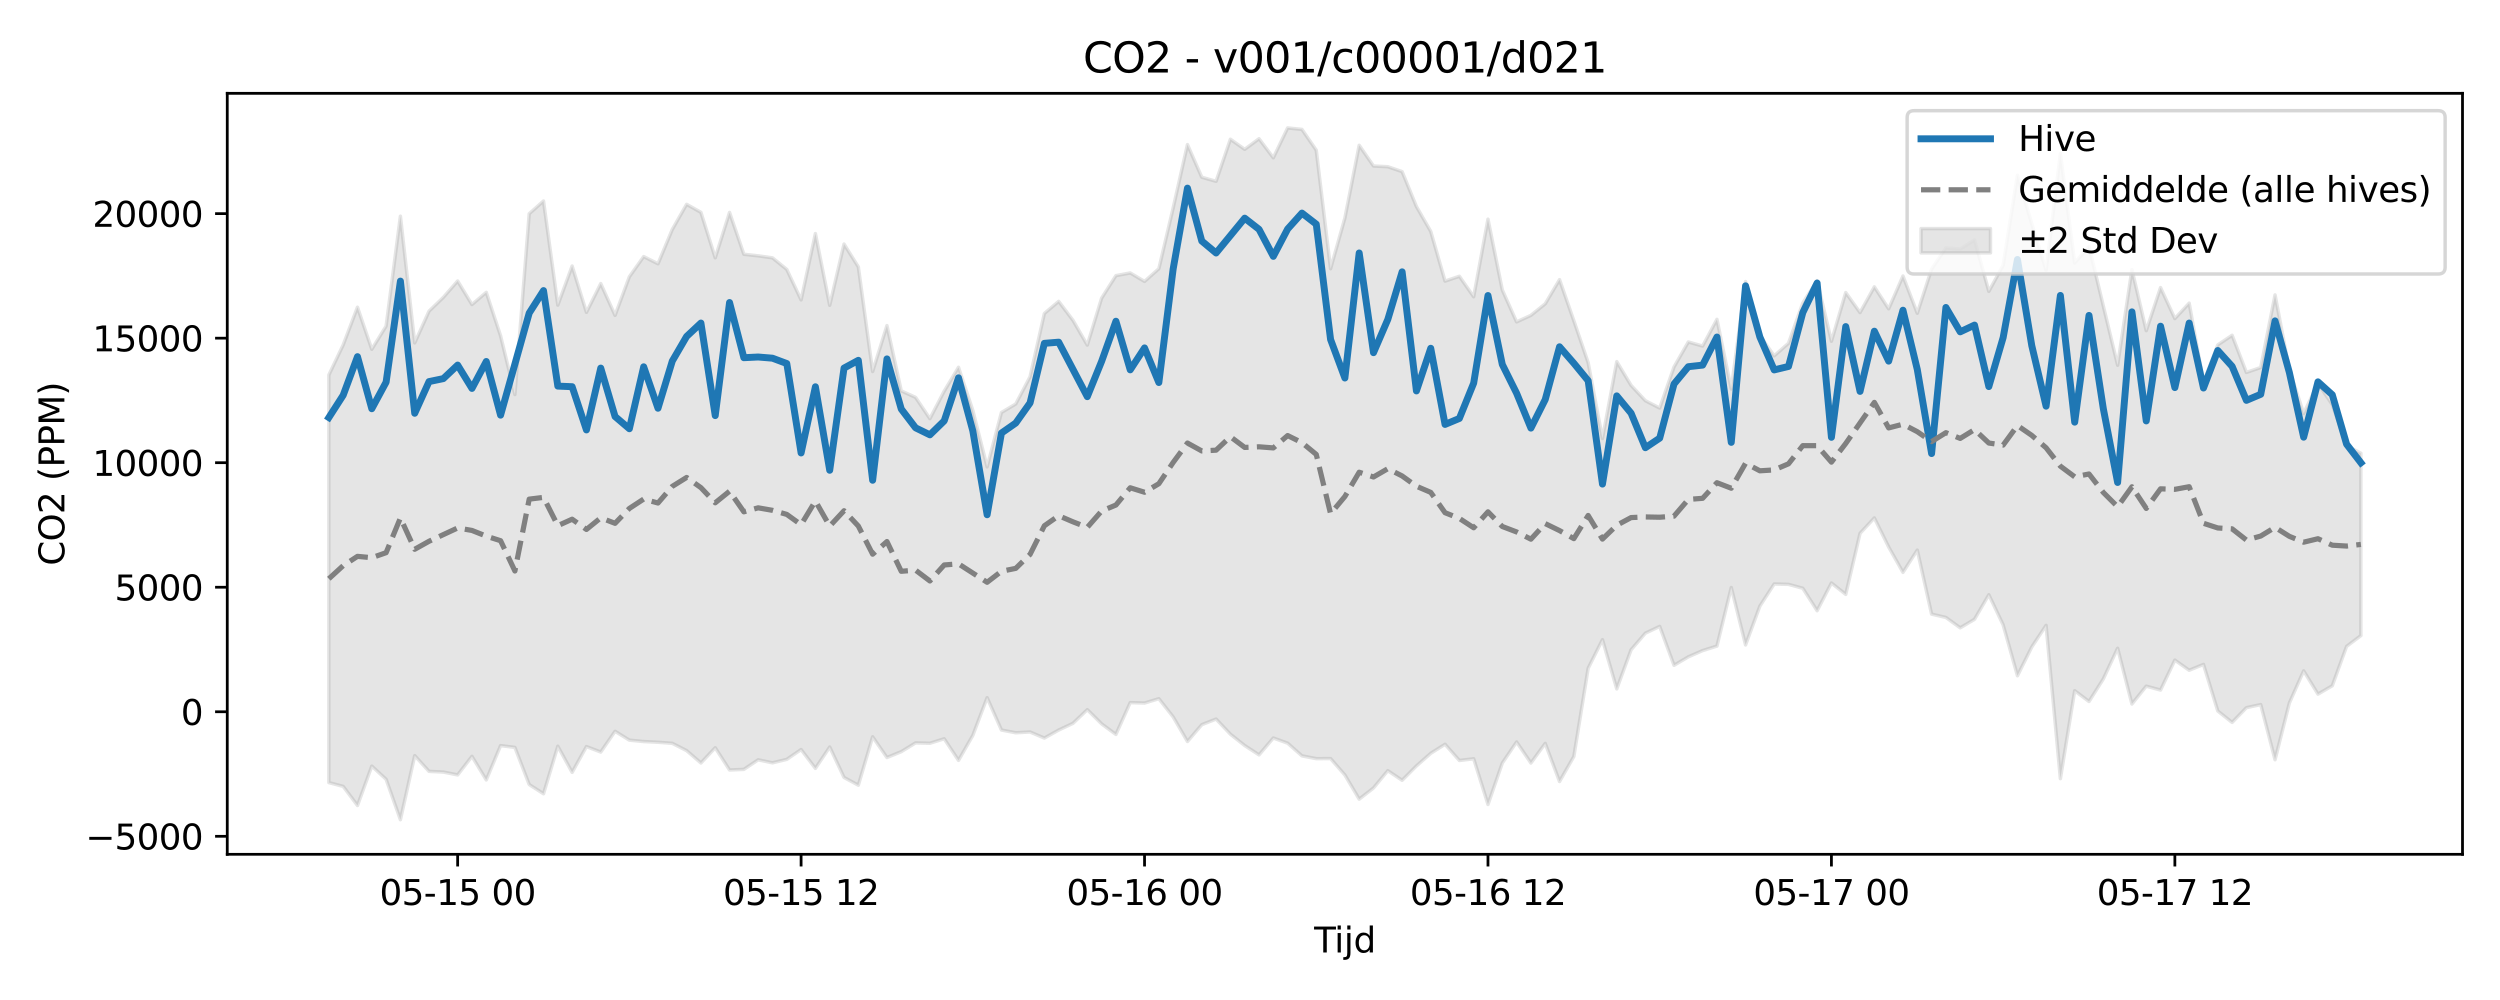 <?xml version="1.0" encoding="utf-8" standalone="no"?>
<!DOCTYPE svg PUBLIC "-//W3C//DTD SVG 1.1//EN"
  "http://www.w3.org/Graphics/SVG/1.1/DTD/svg11.dtd">
<svg xmlns:xlink="http://www.w3.org/1999/xlink" width="720pt" height="288pt" viewBox="0 0 720 288" xmlns="http://www.w3.org/2000/svg" version="1.1">
 <defs>
  <style type="text/css">*{stroke-linejoin: round; stroke-linecap: butt}</style>
 </defs>
 <g id="figure_1">
  <g id="patch_1">
   <path d="M 0 288 
L 720 288 
L 720 0 
L 0 0 
z
" style="fill: #ffffff"/>
  </g>
  <g id="axes_1">
   <g id="patch_2">
    <path d="M 65.45 246.04 
L 709.2 246.04 
L 709.2 26.88 
L 65.45 26.88 
z
" style="fill: #ffffff"/>
   </g>
   <g id="FillBetweenPolyCollection_1">
    <defs>
     <path id="md4a6c371da" d="M 94.711 -180.021 
L 94.711 -62.609 
L 98.833 -61.518 
L 102.954 -56.016 
L 107.075 -67.358 
L 111.197 -63.566 
L 115.318 -51.922 
L 119.439 -70.375 
L 123.561 -65.839 
L 127.682 -65.643 
L 131.803 -64.826 
L 135.925 -70.174 
L 140.046 -63.376 
L 144.167 -73.263 
L 148.289 -72.746 
L 152.41 -62.05 
L 156.531 -59.396 
L 160.652 -73.09 
L 164.774 -65.553 
L 168.895 -72.99 
L 173.016 -71.408 
L 177.138 -77.386 
L 181.259 -74.839 
L 185.38 -74.431 
L 189.502 -74.228 
L 193.623 -73.925 
L 197.744 -71.822 
L 201.866 -68.265 
L 205.987 -72.653 
L 210.108 -66.238 
L 214.23 -66.418 
L 218.351 -69.169 
L 222.472 -68.306 
L 226.594 -69.302 
L 230.715 -72.132 
L 234.836 -66.703 
L 238.958 -72.861 
L 243.079 -64.097 
L 247.2 -61.862 
L 251.321 -75.792 
L 255.443 -69.828 
L 259.564 -71.517 
L 263.685 -74.045 
L 267.807 -73.94 
L 271.928 -75.235 
L 276.049 -69.012 
L 280.171 -76.202 
L 284.292 -87.072 
L 288.413 -77.752 
L 292.535 -76.963 
L 296.656 -77.187 
L 300.777 -75.434 
L 304.899 -77.743 
L 309.02 -79.683 
L 313.141 -83.624 
L 317.263 -79.524 
L 321.384 -76.484 
L 325.505 -85.646 
L 329.627 -85.521 
L 333.748 -86.777 
L 337.869 -81.529 
L 341.99 -74.449 
L 346.112 -79.289 
L 350.233 -80.915 
L 354.354 -76.555 
L 358.476 -73.286 
L 362.597 -70.595 
L 366.718 -75.454 
L 370.84 -73.965 
L 374.961 -70.311 
L 379.082 -69.505 
L 383.204 -69.524 
L 387.325 -64.808 
L 391.446 -57.842 
L 395.568 -61.063 
L 399.689 -66.044 
L 403.81 -63.276 
L 407.932 -67.404 
L 412.053 -71.04 
L 416.174 -73.646 
L 420.296 -68.979 
L 424.417 -69.474 
L 428.538 -56.308 
L 432.66 -68.233 
L 436.781 -74.312 
L 440.902 -68.246 
L 445.023 -73.902 
L 449.145 -62.924 
L 453.266 -70.121 
L 457.387 -95.517 
L 461.509 -103.771 
L 465.63 -89.599 
L 469.751 -100.86 
L 473.873 -105.647 
L 477.994 -107.594 
L 482.115 -96.389 
L 486.237 -98.827 
L 490.358 -100.634 
L 494.479 -101.928 
L 498.601 -118.801 
L 502.722 -102.253 
L 506.843 -113.442 
L 510.965 -119.812 
L 515.086 -119.701 
L 519.207 -118.579 
L 523.329 -112.114 
L 527.45 -120.1 
L 531.571 -116.815 
L 535.692 -134.402 
L 539.814 -138.836 
L 543.935 -130.461 
L 548.056 -123.151 
L 552.178 -129.571 
L 556.299 -111.133 
L 560.42 -110.174 
L 564.542 -107.184 
L 568.663 -109.648 
L 572.784 -116.718 
L 576.906 -108.03 
L 581.027 -93.376 
L 585.148 -101.662 
L 589.27 -107.893 
L 593.391 -63.744 
L 597.512 -89.079 
L 601.634 -85.968 
L 605.755 -92.462 
L 609.876 -101.301 
L 613.998 -85.248 
L 618.119 -90.386 
L 622.24 -89.261 
L 626.361 -97.89 
L 630.483 -94.963 
L 634.604 -96.643 
L 638.725 -83.223 
L 642.847 -79.945 
L 646.968 -84.187 
L 651.089 -85.082 
L 655.211 -69.194 
L 659.332 -85.524 
L 663.453 -94.799 
L 667.575 -88.091 
L 671.696 -90.502 
L 675.817 -101.839 
L 679.939 -104.95 
L 679.939 -157.459 
L 679.939 -157.459 
L 675.817 -159.63 
L 671.696 -171.465 
L 667.575 -177.601 
L 663.453 -168.903 
L 659.332 -181.552 
L 655.211 -203.066 
L 651.089 -182.153 
L 646.968 -180.744 
L 642.847 -191.442 
L 638.725 -188.669 
L 634.604 -177.937 
L 630.483 -200.693 
L 626.361 -196.249 
L 622.24 -205.172 
L 618.119 -192.765 
L 613.998 -210.365 
L 609.876 -182.804 
L 605.755 -199.883 
L 601.634 -217.02 
L 597.512 -212.27 
L 593.391 -243.749 
L 589.27 -210.196 
L 585.148 -223.555 
L 581.027 -237.526 
L 576.906 -211.611 
L 572.784 -204.088 
L 568.663 -218.904 
L 564.542 -216.289 
L 560.42 -216.607 
L 556.299 -210.497 
L 552.178 -197.783 
L 548.056 -208.51 
L 543.935 -199.062 
L 539.814 -205.387 
L 535.692 -197.98 
L 531.571 -203.743 
L 527.45 -189.713 
L 523.329 -207.173 
L 519.207 -200.736 
L 515.086 -189.141 
L 510.965 -185.522 
L 506.843 -191.37 
L 502.722 -206.918 
L 498.601 -175.982 
L 494.479 -196.033 
L 490.358 -188.337 
L 486.237 -189.512 
L 482.115 -182.314 
L 477.994 -170.478 
L 473.873 -172.599 
L 469.751 -177.018 
L 465.63 -183.851 
L 461.509 -161.713 
L 457.387 -183.57 
L 453.266 -195.626 
L 449.145 -207.461 
L 445.023 -200.502 
L 440.902 -197.186 
L 436.781 -195.291 
L 432.66 -204.503 
L 428.538 -224.881 
L 424.417 -202.535 
L 420.296 -208.434 
L 416.174 -207.035 
L 412.053 -221.353 
L 407.932 -228.522 
L 403.81 -238.578 
L 399.689 -239.986 
L 395.568 -240.192 
L 391.446 -246.159 
L 387.325 -225.201 
L 383.204 -210.596 
L 379.082 -244.747 
L 374.961 -250.734 
L 370.84 -251.158 
L 366.718 -242.551 
L 362.597 -248.047 
L 358.476 -244.994 
L 354.354 -247.901 
L 350.233 -235.784 
L 346.112 -236.961 
L 341.99 -246.359 
L 337.869 -228.104 
L 333.748 -210.613 
L 329.627 -206.952 
L 325.505 -209.394 
L 321.384 -208.617 
L 317.263 -202.129 
L 313.141 -188.618 
L 309.02 -195.745 
L 304.899 -201.209 
L 300.777 -197.718 
L 296.656 -179.487 
L 292.535 -171.655 
L 288.413 -169.2 
L 284.292 -153.536 
L 280.171 -169.801 
L 276.049 -182.22 
L 271.928 -175.342 
L 267.807 -167.423 
L 263.685 -173.556 
L 259.564 -175.422 
L 255.443 -194.235 
L 251.321 -181.004 
L 247.2 -211.136 
L 243.079 -217.717 
L 238.958 -200.076 
L 234.836 -220.736 
L 230.715 -201.631 
L 226.594 -210.402 
L 222.472 -213.745 
L 218.351 -214.321 
L 214.23 -214.778 
L 210.108 -226.817 
L 205.987 -213.743 
L 201.866 -226.844 
L 197.744 -229.158 
L 193.623 -221.926 
L 189.502 -212.033 
L 185.38 -214.105 
L 181.259 -208.302 
L 177.138 -197.178 
L 173.016 -206.328 
L 168.895 -198.048 
L 164.774 -211.383 
L 160.652 -200.125 
L 156.531 -230.116 
L 152.41 -226.444 
L 148.289 -174.367 
L 144.167 -191.289 
L 140.046 -203.805 
L 135.925 -200.29 
L 131.803 -207.072 
L 127.682 -202.358 
L 123.561 -198.39 
L 119.439 -189.245 
L 115.318 -225.744 
L 111.197 -194.085 
L 107.075 -187.406 
L 102.954 -199.525 
L 98.833 -188.665 
L 94.711 -180.021 
z
" style="stroke: #808080; stroke-opacity: 0.2"/>
    </defs>
    <g clip-path="url(#p4cabd62a34)">
     <use xlink:href="#md4a6c371da" x="0" y="288" style="fill: #808080; fill-opacity: 0.2; stroke: #808080; stroke-opacity: 0.2"/>
    </g>
   </g>
   <g id="matplotlib.axis_1">
    <g id="xtick_1">
     <g id="line2d_1">
      <defs>
       <path id="mb83412663a" d="M 0 0 
L 0 3.5 
" style="stroke: #000000; stroke-width: 0.8"/>
      </defs>
      <g>
       <use xlink:href="#mb83412663a" x="131.803" y="246.04" style="stroke: #000000; stroke-width: 0.8"/>
      </g>
     </g>
     <g id="text_1">
      <!-- 05-15 00 -->
      <g transform="translate(109.323 260.638) scale(0.1 -0.1)">
       <defs>
        <path id="DejaVuSans-30" d="M 2034 4250 
Q 1547 4250 1301 3770 
Q 1056 3291 1056 2328 
Q 1056 1369 1301 889 
Q 1547 409 2034 409 
Q 2525 409 2770 889 
Q 3016 1369 3016 2328 
Q 3016 3291 2770 3770 
Q 2525 4250 2034 4250 
z
M 2034 4750 
Q 2819 4750 3233 4129 
Q 3647 3509 3647 2328 
Q 3647 1150 3233 529 
Q 2819 -91 2034 -91 
Q 1250 -91 836 529 
Q 422 1150 422 2328 
Q 422 3509 836 4129 
Q 1250 4750 2034 4750 
z
" transform="scale(0.016)"/>
        <path id="DejaVuSans-35" d="M 691 4666 
L 3169 4666 
L 3169 4134 
L 1269 4134 
L 1269 2991 
Q 1406 3038 1543 3061 
Q 1681 3084 1819 3084 
Q 2600 3084 3056 2656 
Q 3513 2228 3513 1497 
Q 3513 744 3044 326 
Q 2575 -91 1722 -91 
Q 1428 -91 1123 -41 
Q 819 9 494 109 
L 494 744 
Q 775 591 1075 516 
Q 1375 441 1709 441 
Q 2250 441 2565 725 
Q 2881 1009 2881 1497 
Q 2881 1984 2565 2268 
Q 2250 2553 1709 2553 
Q 1456 2553 1204 2497 
Q 953 2441 691 2322 
L 691 4666 
z
" transform="scale(0.016)"/>
        <path id="DejaVuSans-2d" d="M 313 2009 
L 1997 2009 
L 1997 1497 
L 313 1497 
L 313 2009 
z
" transform="scale(0.016)"/>
        <path id="DejaVuSans-31" d="M 794 531 
L 1825 531 
L 1825 4091 
L 703 3866 
L 703 4441 
L 1819 4666 
L 2450 4666 
L 2450 531 
L 3481 531 
L 3481 0 
L 794 0 
L 794 531 
z
" transform="scale(0.016)"/>
        <path id="DejaVuSans-20" transform="scale(0.016)"/>
       </defs>
       <use xlink:href="#DejaVuSans-30"/>
       <use xlink:href="#DejaVuSans-35" transform="translate(63.623 0)"/>
       <use xlink:href="#DejaVuSans-2d" transform="translate(127.246 0)"/>
       <use xlink:href="#DejaVuSans-31" transform="translate(163.33 0)"/>
       <use xlink:href="#DejaVuSans-35" transform="translate(226.953 0)"/>
       <use xlink:href="#DejaVuSans-20" transform="translate(290.576 0)"/>
       <use xlink:href="#DejaVuSans-30" transform="translate(322.363 0)"/>
       <use xlink:href="#DejaVuSans-30" transform="translate(385.986 0)"/>
      </g>
     </g>
    </g>
    <g id="xtick_2">
     <g id="line2d_2">
      <g>
       <use xlink:href="#mb83412663a" x="230.715" y="246.04" style="stroke: #000000; stroke-width: 0.8"/>
      </g>
     </g>
     <g id="text_2">
      <!-- 05-15 12 -->
      <g transform="translate(208.234 260.638) scale(0.1 -0.1)">
       <defs>
        <path id="DejaVuSans-32" d="M 1228 531 
L 3431 531 
L 3431 0 
L 469 0 
L 469 531 
Q 828 903 1448 1529 
Q 2069 2156 2228 2338 
Q 2531 2678 2651 2914 
Q 2772 3150 2772 3378 
Q 2772 3750 2511 3984 
Q 2250 4219 1831 4219 
Q 1534 4219 1204 4116 
Q 875 4013 500 3803 
L 500 4441 
Q 881 4594 1212 4672 
Q 1544 4750 1819 4750 
Q 2544 4750 2975 4387 
Q 3406 4025 3406 3419 
Q 3406 3131 3298 2873 
Q 3191 2616 2906 2266 
Q 2828 2175 2409 1742 
Q 1991 1309 1228 531 
z
" transform="scale(0.016)"/>
       </defs>
       <use xlink:href="#DejaVuSans-30"/>
       <use xlink:href="#DejaVuSans-35" transform="translate(63.623 0)"/>
       <use xlink:href="#DejaVuSans-2d" transform="translate(127.246 0)"/>
       <use xlink:href="#DejaVuSans-31" transform="translate(163.33 0)"/>
       <use xlink:href="#DejaVuSans-35" transform="translate(226.953 0)"/>
       <use xlink:href="#DejaVuSans-20" transform="translate(290.576 0)"/>
       <use xlink:href="#DejaVuSans-31" transform="translate(322.363 0)"/>
       <use xlink:href="#DejaVuSans-32" transform="translate(385.986 0)"/>
      </g>
     </g>
    </g>
    <g id="xtick_3">
     <g id="line2d_3">
      <g>
       <use xlink:href="#mb83412663a" x="329.627" y="246.04" style="stroke: #000000; stroke-width: 0.8"/>
      </g>
     </g>
     <g id="text_3">
      <!-- 05-16 00 -->
      <g transform="translate(307.146 260.638) scale(0.1 -0.1)">
       <defs>
        <path id="DejaVuSans-36" d="M 2113 2584 
Q 1688 2584 1439 2293 
Q 1191 2003 1191 1497 
Q 1191 994 1439 701 
Q 1688 409 2113 409 
Q 2538 409 2786 701 
Q 3034 994 3034 1497 
Q 3034 2003 2786 2293 
Q 2538 2584 2113 2584 
z
M 3366 4563 
L 3366 3988 
Q 3128 4100 2886 4159 
Q 2644 4219 2406 4219 
Q 1781 4219 1451 3797 
Q 1122 3375 1075 2522 
Q 1259 2794 1537 2939 
Q 1816 3084 2150 3084 
Q 2853 3084 3261 2657 
Q 3669 2231 3669 1497 
Q 3669 778 3244 343 
Q 2819 -91 2113 -91 
Q 1303 -91 875 529 
Q 447 1150 447 2328 
Q 447 3434 972 4092 
Q 1497 4750 2381 4750 
Q 2619 4750 2861 4703 
Q 3103 4656 3366 4563 
z
" transform="scale(0.016)"/>
       </defs>
       <use xlink:href="#DejaVuSans-30"/>
       <use xlink:href="#DejaVuSans-35" transform="translate(63.623 0)"/>
       <use xlink:href="#DejaVuSans-2d" transform="translate(127.246 0)"/>
       <use xlink:href="#DejaVuSans-31" transform="translate(163.33 0)"/>
       <use xlink:href="#DejaVuSans-36" transform="translate(226.953 0)"/>
       <use xlink:href="#DejaVuSans-20" transform="translate(290.576 0)"/>
       <use xlink:href="#DejaVuSans-30" transform="translate(322.363 0)"/>
       <use xlink:href="#DejaVuSans-30" transform="translate(385.986 0)"/>
      </g>
     </g>
    </g>
    <g id="xtick_4">
     <g id="line2d_4">
      <g>
       <use xlink:href="#mb83412663a" x="428.538" y="246.04" style="stroke: #000000; stroke-width: 0.8"/>
      </g>
     </g>
     <g id="text_4">
      <!-- 05-16 12 -->
      <g transform="translate(406.058 260.638) scale(0.1 -0.1)">
       <use xlink:href="#DejaVuSans-30"/>
       <use xlink:href="#DejaVuSans-35" transform="translate(63.623 0)"/>
       <use xlink:href="#DejaVuSans-2d" transform="translate(127.246 0)"/>
       <use xlink:href="#DejaVuSans-31" transform="translate(163.33 0)"/>
       <use xlink:href="#DejaVuSans-36" transform="translate(226.953 0)"/>
       <use xlink:href="#DejaVuSans-20" transform="translate(290.576 0)"/>
       <use xlink:href="#DejaVuSans-31" transform="translate(322.363 0)"/>
       <use xlink:href="#DejaVuSans-32" transform="translate(385.986 0)"/>
      </g>
     </g>
    </g>
    <g id="xtick_5">
     <g id="line2d_5">
      <g>
       <use xlink:href="#mb83412663a" x="527.45" y="246.04" style="stroke: #000000; stroke-width: 0.8"/>
      </g>
     </g>
     <g id="text_5">
      <!-- 05-17 00 -->
      <g transform="translate(504.969 260.638) scale(0.1 -0.1)">
       <defs>
        <path id="DejaVuSans-37" d="M 525 4666 
L 3525 4666 
L 3525 4397 
L 1831 0 
L 1172 0 
L 2766 4134 
L 525 4134 
L 525 4666 
z
" transform="scale(0.016)"/>
       </defs>
       <use xlink:href="#DejaVuSans-30"/>
       <use xlink:href="#DejaVuSans-35" transform="translate(63.623 0)"/>
       <use xlink:href="#DejaVuSans-2d" transform="translate(127.246 0)"/>
       <use xlink:href="#DejaVuSans-31" transform="translate(163.33 0)"/>
       <use xlink:href="#DejaVuSans-37" transform="translate(226.953 0)"/>
       <use xlink:href="#DejaVuSans-20" transform="translate(290.576 0)"/>
       <use xlink:href="#DejaVuSans-30" transform="translate(322.363 0)"/>
       <use xlink:href="#DejaVuSans-30" transform="translate(385.986 0)"/>
      </g>
     </g>
    </g>
    <g id="xtick_6">
     <g id="line2d_6">
      <g>
       <use xlink:href="#mb83412663a" x="626.361" y="246.04" style="stroke: #000000; stroke-width: 0.8"/>
      </g>
     </g>
     <g id="text_6">
      <!-- 05-17 12 -->
      <g transform="translate(603.881 260.638) scale(0.1 -0.1)">
       <use xlink:href="#DejaVuSans-30"/>
       <use xlink:href="#DejaVuSans-35" transform="translate(63.623 0)"/>
       <use xlink:href="#DejaVuSans-2d" transform="translate(127.246 0)"/>
       <use xlink:href="#DejaVuSans-31" transform="translate(163.33 0)"/>
       <use xlink:href="#DejaVuSans-37" transform="translate(226.953 0)"/>
       <use xlink:href="#DejaVuSans-20" transform="translate(290.576 0)"/>
       <use xlink:href="#DejaVuSans-31" transform="translate(322.363 0)"/>
       <use xlink:href="#DejaVuSans-32" transform="translate(385.986 0)"/>
      </g>
     </g>
    </g>
    <g id="text_7">
     <!-- Tijd -->
     <g transform="translate(378.475 274.317) scale(0.1 -0.1)">
      <defs>
       <path id="DejaVuSans-54" d="M -19 4666 
L 3928 4666 
L 3928 4134 
L 2272 4134 
L 2272 0 
L 1638 0 
L 1638 4134 
L -19 4134 
L -19 4666 
z
" transform="scale(0.016)"/>
       <path id="DejaVuSans-69" d="M 603 3500 
L 1178 3500 
L 1178 0 
L 603 0 
L 603 3500 
z
M 603 4863 
L 1178 4863 
L 1178 4134 
L 603 4134 
L 603 4863 
z
" transform="scale(0.016)"/>
       <path id="DejaVuSans-6a" d="M 603 3500 
L 1178 3500 
L 1178 -63 
Q 1178 -731 923 -1031 
Q 669 -1331 103 -1331 
L -116 -1331 
L -116 -844 
L 38 -844 
Q 366 -844 484 -692 
Q 603 -541 603 -63 
L 603 3500 
z
M 603 4863 
L 1178 4863 
L 1178 4134 
L 603 4134 
L 603 4863 
z
" transform="scale(0.016)"/>
       <path id="DejaVuSans-64" d="M 2906 2969 
L 2906 4863 
L 3481 4863 
L 3481 0 
L 2906 0 
L 2906 525 
Q 2725 213 2448 61 
Q 2172 -91 1784 -91 
Q 1150 -91 751 415 
Q 353 922 353 1747 
Q 353 2572 751 3078 
Q 1150 3584 1784 3584 
Q 2172 3584 2448 3432 
Q 2725 3281 2906 2969 
z
M 947 1747 
Q 947 1113 1208 752 
Q 1469 391 1925 391 
Q 2381 391 2643 752 
Q 2906 1113 2906 1747 
Q 2906 2381 2643 2742 
Q 2381 3103 1925 3103 
Q 1469 3103 1208 2742 
Q 947 2381 947 1747 
z
" transform="scale(0.016)"/>
      </defs>
      <use xlink:href="#DejaVuSans-54"/>
      <use xlink:href="#DejaVuSans-69" transform="translate(57.959 0)"/>
      <use xlink:href="#DejaVuSans-6a" transform="translate(85.742 0)"/>
      <use xlink:href="#DejaVuSans-64" transform="translate(113.525 0)"/>
     </g>
    </g>
   </g>
   <g id="matplotlib.axis_2">
    <g id="ytick_1">
     <g id="line2d_7">
      <defs>
       <path id="m25c5dfb62f" d="M 0 0 
L -3.5 0 
" style="stroke: #000000; stroke-width: 0.8"/>
      </defs>
      <g>
       <use xlink:href="#m25c5dfb62f" x="65.45" y="240.855" style="stroke: #000000; stroke-width: 0.8"/>
      </g>
     </g>
     <g id="text_8">
      <!-- −5000 -->
      <g transform="translate(24.62 244.654) scale(0.1 -0.1)">
       <defs>
        <path id="DejaVuSans-2212" d="M 678 2272 
L 4684 2272 
L 4684 1741 
L 678 1741 
L 678 2272 
z
" transform="scale(0.016)"/>
       </defs>
       <use xlink:href="#DejaVuSans-2212"/>
       <use xlink:href="#DejaVuSans-35" transform="translate(83.789 0)"/>
       <use xlink:href="#DejaVuSans-30" transform="translate(147.412 0)"/>
       <use xlink:href="#DejaVuSans-30" transform="translate(211.035 0)"/>
       <use xlink:href="#DejaVuSans-30" transform="translate(274.658 0)"/>
      </g>
     </g>
    </g>
    <g id="ytick_2">
     <g id="line2d_8">
      <g>
       <use xlink:href="#m25c5dfb62f" x="65.45" y="204.989" style="stroke: #000000; stroke-width: 0.8"/>
      </g>
     </g>
     <g id="text_9">
      <!-- 0 -->
      <g transform="translate(52.087 208.788) scale(0.1 -0.1)">
       <use xlink:href="#DejaVuSans-30"/>
      </g>
     </g>
    </g>
    <g id="ytick_3">
     <g id="line2d_9">
      <g>
       <use xlink:href="#m25c5dfb62f" x="65.45" y="169.124" style="stroke: #000000; stroke-width: 0.8"/>
      </g>
     </g>
     <g id="text_10">
      <!-- 5000 -->
      <g transform="translate(33 172.923) scale(0.1 -0.1)">
       <use xlink:href="#DejaVuSans-35"/>
       <use xlink:href="#DejaVuSans-30" transform="translate(63.623 0)"/>
       <use xlink:href="#DejaVuSans-30" transform="translate(127.246 0)"/>
       <use xlink:href="#DejaVuSans-30" transform="translate(190.869 0)"/>
      </g>
     </g>
    </g>
    <g id="ytick_4">
     <g id="line2d_10">
      <g>
       <use xlink:href="#m25c5dfb62f" x="65.45" y="133.259" style="stroke: #000000; stroke-width: 0.8"/>
      </g>
     </g>
     <g id="text_11">
      <!-- 10000 -->
      <g transform="translate(26.637 137.058) scale(0.1 -0.1)">
       <use xlink:href="#DejaVuSans-31"/>
       <use xlink:href="#DejaVuSans-30" transform="translate(63.623 0)"/>
       <use xlink:href="#DejaVuSans-30" transform="translate(127.246 0)"/>
       <use xlink:href="#DejaVuSans-30" transform="translate(190.869 0)"/>
       <use xlink:href="#DejaVuSans-30" transform="translate(254.492 0)"/>
      </g>
     </g>
    </g>
    <g id="ytick_5">
     <g id="line2d_11">
      <g>
       <use xlink:href="#m25c5dfb62f" x="65.45" y="97.393" style="stroke: #000000; stroke-width: 0.8"/>
      </g>
     </g>
     <g id="text_12">
      <!-- 15000 -->
      <g transform="translate(26.637 101.192) scale(0.1 -0.1)">
       <use xlink:href="#DejaVuSans-31"/>
       <use xlink:href="#DejaVuSans-35" transform="translate(63.623 0)"/>
       <use xlink:href="#DejaVuSans-30" transform="translate(127.246 0)"/>
       <use xlink:href="#DejaVuSans-30" transform="translate(190.869 0)"/>
       <use xlink:href="#DejaVuSans-30" transform="translate(254.492 0)"/>
      </g>
     </g>
    </g>
    <g id="ytick_6">
     <g id="line2d_12">
      <g>
       <use xlink:href="#m25c5dfb62f" x="65.45" y="61.528" style="stroke: #000000; stroke-width: 0.8"/>
      </g>
     </g>
     <g id="text_13">
      <!-- 20000 -->
      <g transform="translate(26.637 65.327) scale(0.1 -0.1)">
       <use xlink:href="#DejaVuSans-32"/>
       <use xlink:href="#DejaVuSans-30" transform="translate(63.623 0)"/>
       <use xlink:href="#DejaVuSans-30" transform="translate(127.246 0)"/>
       <use xlink:href="#DejaVuSans-30" transform="translate(190.869 0)"/>
       <use xlink:href="#DejaVuSans-30" transform="translate(254.492 0)"/>
      </g>
     </g>
    </g>
    <g id="text_14">
     <!-- CO2 (PPM) -->
     <g transform="translate(18.541 162.903) rotate(-90) scale(0.1 -0.1)">
      <defs>
       <path id="DejaVuSans-43" d="M 4122 4306 
L 4122 3641 
Q 3803 3938 3442 4084 
Q 3081 4231 2675 4231 
Q 1875 4231 1450 3742 
Q 1025 3253 1025 2328 
Q 1025 1406 1450 917 
Q 1875 428 2675 428 
Q 3081 428 3442 575 
Q 3803 722 4122 1019 
L 4122 359 
Q 3791 134 3420 21 
Q 3050 -91 2638 -91 
Q 1578 -91 968 557 
Q 359 1206 359 2328 
Q 359 3453 968 4101 
Q 1578 4750 2638 4750 
Q 3056 4750 3426 4639 
Q 3797 4528 4122 4306 
z
" transform="scale(0.016)"/>
       <path id="DejaVuSans-4f" d="M 2522 4238 
Q 1834 4238 1429 3725 
Q 1025 3213 1025 2328 
Q 1025 1447 1429 934 
Q 1834 422 2522 422 
Q 3209 422 3611 934 
Q 4013 1447 4013 2328 
Q 4013 3213 3611 3725 
Q 3209 4238 2522 4238 
z
M 2522 4750 
Q 3503 4750 4090 4092 
Q 4678 3434 4678 2328 
Q 4678 1225 4090 567 
Q 3503 -91 2522 -91 
Q 1538 -91 948 565 
Q 359 1222 359 2328 
Q 359 3434 948 4092 
Q 1538 4750 2522 4750 
z
" transform="scale(0.016)"/>
       <path id="DejaVuSans-28" d="M 1984 4856 
Q 1566 4138 1362 3434 
Q 1159 2731 1159 2009 
Q 1159 1288 1364 580 
Q 1569 -128 1984 -844 
L 1484 -844 
Q 1016 -109 783 600 
Q 550 1309 550 2009 
Q 550 2706 781 3412 
Q 1013 4119 1484 4856 
L 1984 4856 
z
" transform="scale(0.016)"/>
       <path id="DejaVuSans-50" d="M 1259 4147 
L 1259 2394 
L 2053 2394 
Q 2494 2394 2734 2622 
Q 2975 2850 2975 3272 
Q 2975 3691 2734 3919 
Q 2494 4147 2053 4147 
L 1259 4147 
z
M 628 4666 
L 2053 4666 
Q 2838 4666 3239 4311 
Q 3641 3956 3641 3272 
Q 3641 2581 3239 2228 
Q 2838 1875 2053 1875 
L 1259 1875 
L 1259 0 
L 628 0 
L 628 4666 
z
" transform="scale(0.016)"/>
       <path id="DejaVuSans-4d" d="M 628 4666 
L 1569 4666 
L 2759 1491 
L 3956 4666 
L 4897 4666 
L 4897 0 
L 4281 0 
L 4281 4097 
L 3078 897 
L 2444 897 
L 1241 4097 
L 1241 0 
L 628 0 
L 628 4666 
z
" transform="scale(0.016)"/>
       <path id="DejaVuSans-29" d="M 513 4856 
L 1013 4856 
Q 1481 4119 1714 3412 
Q 1947 2706 1947 2009 
Q 1947 1309 1714 600 
Q 1481 -109 1013 -844 
L 513 -844 
Q 928 -128 1133 580 
Q 1338 1288 1338 2009 
Q 1338 2731 1133 3434 
Q 928 4138 513 4856 
z
" transform="scale(0.016)"/>
      </defs>
      <use xlink:href="#DejaVuSans-43"/>
      <use xlink:href="#DejaVuSans-4f" transform="translate(69.824 0)"/>
      <use xlink:href="#DejaVuSans-32" transform="translate(148.535 0)"/>
      <use xlink:href="#DejaVuSans-20" transform="translate(212.158 0)"/>
      <use xlink:href="#DejaVuSans-28" transform="translate(243.945 0)"/>
      <use xlink:href="#DejaVuSans-50" transform="translate(282.959 0)"/>
      <use xlink:href="#DejaVuSans-50" transform="translate(343.262 0)"/>
      <use xlink:href="#DejaVuSans-4d" transform="translate(403.564 0)"/>
      <use xlink:href="#DejaVuSans-29" transform="translate(489.844 0)"/>
     </g>
    </g>
   </g>
   <g id="line2d_13">
    <path d="M 94.711 120.247 
L 98.833 113.827 
L 102.954 102.72 
L 107.075 117.71 
L 111.197 110.063 
L 115.318 80.962 
L 119.439 119.02 
L 123.561 109.898 
L 127.682 109.04 
L 131.803 105.145 
L 135.925 111.864 
L 140.046 104.112 
L 144.167 119.565 
L 152.41 90.163 
L 156.531 83.693 
L 160.652 111.197 
L 164.774 111.37 
L 168.895 123.815 
L 173.016 106.012 
L 177.138 119.962 
L 181.259 123.477 
L 185.38 105.642 
L 189.502 117.573 
L 193.623 103.978 
L 197.744 96.898 
L 201.866 93.037 
L 205.987 119.692 
L 210.108 87.129 
L 214.23 103.017 
L 218.351 102.818 
L 222.472 103.158 
L 226.594 104.698 
L 230.715 130.451 
L 234.836 111.393 
L 238.958 135.437 
L 243.079 106.01 
L 247.2 103.777 
L 251.321 138.312 
L 255.443 103.368 
L 259.564 117.805 
L 263.685 123.213 
L 267.807 125.232 
L 271.928 121.215 
L 276.049 108.816 
L 280.171 124.087 
L 284.292 148.243 
L 288.413 124.723 
L 292.535 121.841 
L 296.656 116.038 
L 300.777 98.883 
L 304.899 98.543 
L 313.141 114.238 
L 317.263 104.069 
L 321.384 92.518 
L 325.505 106.513 
L 329.627 100.2 
L 333.748 110.164 
L 337.869 77.457 
L 341.99 54.185 
L 346.112 69.416 
L 350.233 72.864 
L 358.476 62.833 
L 362.597 66.04 
L 366.718 73.83 
L 370.84 65.958 
L 374.961 61.372 
L 379.082 64.56 
L 383.204 97.769 
L 387.325 108.867 
L 391.446 72.858 
L 395.568 101.568 
L 399.689 91.997 
L 403.81 78.291 
L 407.932 112.586 
L 412.053 100.305 
L 416.174 122.234 
L 420.296 120.514 
L 424.417 110.338 
L 428.538 85.113 
L 432.66 104.964 
L 436.781 113.253 
L 440.902 123.293 
L 445.023 115.08 
L 449.145 99.875 
L 453.266 104.612 
L 457.387 109.638 
L 461.509 139.413 
L 465.63 114.013 
L 469.751 118.995 
L 473.873 128.94 
L 477.994 126.181 
L 482.115 110.587 
L 486.237 105.611 
L 490.358 105.152 
L 494.479 97.068 
L 498.601 127.398 
L 502.722 82.318 
L 506.843 97.056 
L 510.965 106.534 
L 515.086 105.539 
L 519.207 90.026 
L 523.329 81.524 
L 527.45 125.944 
L 531.571 94.058 
L 535.692 112.72 
L 539.814 95.387 
L 543.935 104.004 
L 548.056 89.345 
L 552.178 106.415 
L 556.299 130.622 
L 560.42 88.556 
L 564.542 95.568 
L 568.663 93.627 
L 572.784 111.335 
L 576.906 97.219 
L 581.027 74.73 
L 585.148 99.538 
L 589.27 116.976 
L 593.391 85.088 
L 597.512 121.578 
L 601.634 90.844 
L 605.755 117.7 
L 609.876 138.95 
L 613.998 89.821 
L 618.119 121.222 
L 622.24 93.95 
L 626.361 111.621 
L 630.483 93.044 
L 634.604 111.746 
L 638.725 100.951 
L 642.847 105.513 
L 646.968 115.301 
L 651.089 113.559 
L 655.211 92.415 
L 659.332 107.271 
L 663.453 125.906 
L 667.575 109.975 
L 671.696 113.694 
L 675.817 127.929 
L 679.939 133.284 
L 679.939 133.284 
" clip-path="url(#p4cabd62a34)" style="fill: none; stroke: #1f77b4; stroke-width: 2; stroke-linecap: square"/>
   </g>
   <g id="line2d_14">
    <path d="M 94.711 166.685 
L 98.833 162.908 
L 102.954 160.23 
L 107.075 160.618 
L 111.197 159.174 
L 115.318 149.167 
L 119.439 158.19 
L 123.561 155.886 
L 131.803 152.051 
L 135.925 152.768 
L 140.046 154.41 
L 144.167 155.724 
L 148.289 164.443 
L 152.41 143.753 
L 156.531 143.244 
L 160.652 151.393 
L 164.774 149.532 
L 168.895 152.481 
L 173.016 149.132 
L 177.138 150.718 
L 181.259 146.43 
L 185.38 143.732 
L 189.502 144.87 
L 193.623 140.074 
L 197.744 137.51 
L 201.866 140.446 
L 205.987 144.802 
L 210.108 141.472 
L 214.23 147.402 
L 218.351 146.255 
L 222.472 146.974 
L 226.594 148.148 
L 230.715 151.118 
L 234.836 144.281 
L 238.958 151.532 
L 243.079 147.093 
L 247.2 151.501 
L 251.321 159.602 
L 255.443 155.969 
L 259.564 164.531 
L 263.685 164.2 
L 267.807 167.318 
L 271.928 162.712 
L 276.049 162.384 
L 284.292 167.696 
L 288.413 164.524 
L 292.535 163.691 
L 296.656 159.663 
L 300.777 151.424 
L 304.899 148.524 
L 309.02 150.286 
L 313.141 151.879 
L 317.263 147.174 
L 321.384 145.45 
L 325.505 140.48 
L 329.627 141.764 
L 333.748 139.305 
L 337.869 133.184 
L 341.99 127.596 
L 346.112 129.875 
L 350.233 129.65 
L 354.354 125.772 
L 358.476 128.86 
L 362.597 128.679 
L 366.718 128.998 
L 370.84 125.439 
L 374.961 127.477 
L 379.082 130.874 
L 383.204 147.94 
L 387.325 142.995 
L 391.446 135.999 
L 395.568 137.372 
L 399.689 134.985 
L 403.81 137.073 
L 407.932 140.037 
L 412.053 141.803 
L 416.174 147.66 
L 420.296 149.294 
L 424.417 151.995 
L 428.538 147.406 
L 432.66 151.632 
L 436.781 153.199 
L 440.902 155.284 
L 445.023 150.798 
L 449.145 152.808 
L 453.266 155.126 
L 457.387 148.456 
L 461.509 155.258 
L 465.63 151.275 
L 469.751 149.061 
L 473.873 148.877 
L 477.994 148.964 
L 482.115 148.649 
L 486.237 143.83 
L 490.358 143.514 
L 494.479 139.02 
L 498.601 140.609 
L 502.722 133.415 
L 506.843 135.594 
L 510.965 135.333 
L 515.086 133.579 
L 519.207 128.343 
L 523.329 128.357 
L 527.45 133.094 
L 531.571 127.721 
L 539.814 115.889 
L 543.935 123.239 
L 548.056 122.169 
L 552.178 124.323 
L 556.299 127.185 
L 560.42 124.61 
L 564.542 126.263 
L 568.663 123.724 
L 572.784 127.597 
L 576.906 128.18 
L 581.027 122.549 
L 585.148 125.391 
L 589.27 128.956 
L 593.391 134.254 
L 597.512 137.325 
L 601.634 136.506 
L 605.755 141.827 
L 609.876 145.947 
L 613.998 140.193 
L 618.119 146.424 
L 622.24 140.783 
L 626.361 140.931 
L 630.483 140.172 
L 634.604 150.71 
L 638.725 152.054 
L 642.847 152.307 
L 646.968 155.535 
L 651.089 154.383 
L 655.211 151.87 
L 659.332 154.462 
L 663.453 156.149 
L 667.575 155.154 
L 671.696 157.017 
L 675.817 157.265 
L 679.939 156.796 
L 679.939 156.796 
" clip-path="url(#p4cabd62a34)" style="fill: none; stroke-dasharray: 5.55,2.4; stroke-dashoffset: 0; stroke: #808080; stroke-width: 1.5"/>
   </g>
   <g id="patch_3">
    <path d="M 65.45 246.04 
L 65.45 26.88 
" style="fill: none; stroke: #000000; stroke-width: 0.8; stroke-linejoin: miter; stroke-linecap: square"/>
   </g>
   <g id="patch_4">
    <path d="M 709.2 246.04 
L 709.2 26.88 
" style="fill: none; stroke: #000000; stroke-width: 0.8; stroke-linejoin: miter; stroke-linecap: square"/>
   </g>
   <g id="patch_5">
    <path d="M 65.45 246.04 
L 709.2 246.04 
" style="fill: none; stroke: #000000; stroke-width: 0.8; stroke-linejoin: miter; stroke-linecap: square"/>
   </g>
   <g id="patch_6">
    <path d="M 65.45 26.88 
L 709.2 26.88 
" style="fill: none; stroke: #000000; stroke-width: 0.8; stroke-linejoin: miter; stroke-linecap: square"/>
   </g>
   <g id="text_15">
    <!-- CO2 - v001/c00001/d021 -->
    <g transform="translate(311.922 20.88) scale(0.12 -0.12)">
     <defs>
      <path id="DejaVuSans-76" d="M 191 3500 
L 800 3500 
L 1894 563 
L 2988 3500 
L 3597 3500 
L 2284 0 
L 1503 0 
L 191 3500 
z
" transform="scale(0.016)"/>
      <path id="DejaVuSans-2f" d="M 1625 4666 
L 2156 4666 
L 531 -594 
L 0 -594 
L 1625 4666 
z
" transform="scale(0.016)"/>
      <path id="DejaVuSans-63" d="M 3122 3366 
L 3122 2828 
Q 2878 2963 2633 3030 
Q 2388 3097 2138 3097 
Q 1578 3097 1268 2742 
Q 959 2388 959 1747 
Q 959 1106 1268 751 
Q 1578 397 2138 397 
Q 2388 397 2633 464 
Q 2878 531 3122 666 
L 3122 134 
Q 2881 22 2623 -34 
Q 2366 -91 2075 -91 
Q 1284 -91 818 406 
Q 353 903 353 1747 
Q 353 2603 823 3093 
Q 1294 3584 2113 3584 
Q 2378 3584 2631 3529 
Q 2884 3475 3122 3366 
z
" transform="scale(0.016)"/>
     </defs>
     <use xlink:href="#DejaVuSans-43"/>
     <use xlink:href="#DejaVuSans-4f" transform="translate(69.824 0)"/>
     <use xlink:href="#DejaVuSans-32" transform="translate(148.535 0)"/>
     <use xlink:href="#DejaVuSans-20" transform="translate(212.158 0)"/>
     <use xlink:href="#DejaVuSans-2d" transform="translate(243.945 0)"/>
     <use xlink:href="#DejaVuSans-20" transform="translate(280.029 0)"/>
     <use xlink:href="#DejaVuSans-76" transform="translate(311.816 0)"/>
     <use xlink:href="#DejaVuSans-30" transform="translate(370.996 0)"/>
     <use xlink:href="#DejaVuSans-30" transform="translate(434.619 0)"/>
     <use xlink:href="#DejaVuSans-31" transform="translate(498.242 0)"/>
     <use xlink:href="#DejaVuSans-2f" transform="translate(561.865 0)"/>
     <use xlink:href="#DejaVuSans-63" transform="translate(595.557 0)"/>
     <use xlink:href="#DejaVuSans-30" transform="translate(650.537 0)"/>
     <use xlink:href="#DejaVuSans-30" transform="translate(714.16 0)"/>
     <use xlink:href="#DejaVuSans-30" transform="translate(777.783 0)"/>
     <use xlink:href="#DejaVuSans-30" transform="translate(841.406 0)"/>
     <use xlink:href="#DejaVuSans-31" transform="translate(905.029 0)"/>
     <use xlink:href="#DejaVuSans-2f" transform="translate(968.652 0)"/>
     <use xlink:href="#DejaVuSans-64" transform="translate(1002.344 0)"/>
     <use xlink:href="#DejaVuSans-30" transform="translate(1065.82 0)"/>
     <use xlink:href="#DejaVuSans-32" transform="translate(1129.443 0)"/>
     <use xlink:href="#DejaVuSans-31" transform="translate(1193.066 0)"/>
    </g>
   </g>
   <g id="legend_1">
    <g id="patch_7">
     <path d="M 551.256 78.914 
L 702.2 78.914 
Q 704.2 78.914 704.2 76.914 
L 704.2 33.88 
Q 704.2 31.88 702.2 31.88 
L 551.256 31.88 
Q 549.256 31.88 549.256 33.88 
L 549.256 76.914 
Q 549.256 78.914 551.256 78.914 
z
" style="fill: #ffffff; opacity: 0.8; stroke: #cccccc; stroke-linejoin: miter"/>
    </g>
    <g id="line2d_15">
     <path d="M 553.256 39.978 
L 563.256 39.978 
L 573.256 39.978 
" style="fill: none; stroke: #1f77b4; stroke-width: 2; stroke-linecap: square"/>
    </g>
    <g id="text_16">
     <!-- Hive -->
     <g transform="translate(581.256 43.478) scale(0.1 -0.1)">
      <defs>
       <path id="DejaVuSans-48" d="M 628 4666 
L 1259 4666 
L 1259 2753 
L 3553 2753 
L 3553 4666 
L 4184 4666 
L 4184 0 
L 3553 0 
L 3553 2222 
L 1259 2222 
L 1259 0 
L 628 0 
L 628 4666 
z
" transform="scale(0.016)"/>
       <path id="DejaVuSans-65" d="M 3597 1894 
L 3597 1613 
L 953 1613 
Q 991 1019 1311 708 
Q 1631 397 2203 397 
Q 2534 397 2845 478 
Q 3156 559 3463 722 
L 3463 178 
Q 3153 47 2828 -22 
Q 2503 -91 2169 -91 
Q 1331 -91 842 396 
Q 353 884 353 1716 
Q 353 2575 817 3079 
Q 1281 3584 2069 3584 
Q 2775 3584 3186 3129 
Q 3597 2675 3597 1894 
z
M 3022 2063 
Q 3016 2534 2758 2815 
Q 2500 3097 2075 3097 
Q 1594 3097 1305 2825 
Q 1016 2553 972 2059 
L 3022 2063 
z
" transform="scale(0.016)"/>
      </defs>
      <use xlink:href="#DejaVuSans-48"/>
      <use xlink:href="#DejaVuSans-69" transform="translate(75.195 0)"/>
      <use xlink:href="#DejaVuSans-76" transform="translate(102.979 0)"/>
      <use xlink:href="#DejaVuSans-65" transform="translate(162.158 0)"/>
     </g>
    </g>
    <g id="line2d_16">
     <path d="M 553.256 54.657 
L 563.256 54.657 
L 573.256 54.657 
" style="fill: none; stroke-dasharray: 5.55,2.4; stroke-dashoffset: 0; stroke: #808080; stroke-width: 1.5"/>
    </g>
    <g id="text_17">
     <!-- Gemiddelde (alle hives) -->
     <g transform="translate(581.256 58.157) scale(0.1 -0.1)">
      <defs>
       <path id="DejaVuSans-47" d="M 3809 666 
L 3809 1919 
L 2778 1919 
L 2778 2438 
L 4434 2438 
L 4434 434 
Q 4069 175 3628 42 
Q 3188 -91 2688 -91 
Q 1594 -91 976 548 
Q 359 1188 359 2328 
Q 359 3472 976 4111 
Q 1594 4750 2688 4750 
Q 3144 4750 3555 4637 
Q 3966 4525 4313 4306 
L 4313 3634 
Q 3963 3931 3569 4081 
Q 3175 4231 2741 4231 
Q 1884 4231 1454 3753 
Q 1025 3275 1025 2328 
Q 1025 1384 1454 906 
Q 1884 428 2741 428 
Q 3075 428 3337 486 
Q 3600 544 3809 666 
z
" transform="scale(0.016)"/>
       <path id="DejaVuSans-6d" d="M 3328 2828 
Q 3544 3216 3844 3400 
Q 4144 3584 4550 3584 
Q 5097 3584 5394 3201 
Q 5691 2819 5691 2113 
L 5691 0 
L 5113 0 
L 5113 2094 
Q 5113 2597 4934 2840 
Q 4756 3084 4391 3084 
Q 3944 3084 3684 2787 
Q 3425 2491 3425 1978 
L 3425 0 
L 2847 0 
L 2847 2094 
Q 2847 2600 2669 2842 
Q 2491 3084 2119 3084 
Q 1678 3084 1418 2786 
Q 1159 2488 1159 1978 
L 1159 0 
L 581 0 
L 581 3500 
L 1159 3500 
L 1159 2956 
Q 1356 3278 1631 3431 
Q 1906 3584 2284 3584 
Q 2666 3584 2933 3390 
Q 3200 3197 3328 2828 
z
" transform="scale(0.016)"/>
       <path id="DejaVuSans-6c" d="M 603 4863 
L 1178 4863 
L 1178 0 
L 603 0 
L 603 4863 
z
" transform="scale(0.016)"/>
       <path id="DejaVuSans-61" d="M 2194 1759 
Q 1497 1759 1228 1600 
Q 959 1441 959 1056 
Q 959 750 1161 570 
Q 1363 391 1709 391 
Q 2188 391 2477 730 
Q 2766 1069 2766 1631 
L 2766 1759 
L 2194 1759 
z
M 3341 1997 
L 3341 0 
L 2766 0 
L 2766 531 
Q 2569 213 2275 61 
Q 1981 -91 1556 -91 
Q 1019 -91 701 211 
Q 384 513 384 1019 
Q 384 1609 779 1909 
Q 1175 2209 1959 2209 
L 2766 2209 
L 2766 2266 
Q 2766 2663 2505 2880 
Q 2244 3097 1772 3097 
Q 1472 3097 1187 3025 
Q 903 2953 641 2809 
L 641 3341 
Q 956 3463 1253 3523 
Q 1550 3584 1831 3584 
Q 2591 3584 2966 3190 
Q 3341 2797 3341 1997 
z
" transform="scale(0.016)"/>
       <path id="DejaVuSans-68" d="M 3513 2113 
L 3513 0 
L 2938 0 
L 2938 2094 
Q 2938 2591 2744 2837 
Q 2550 3084 2163 3084 
Q 1697 3084 1428 2787 
Q 1159 2491 1159 1978 
L 1159 0 
L 581 0 
L 581 4863 
L 1159 4863 
L 1159 2956 
Q 1366 3272 1645 3428 
Q 1925 3584 2291 3584 
Q 2894 3584 3203 3211 
Q 3513 2838 3513 2113 
z
" transform="scale(0.016)"/>
       <path id="DejaVuSans-73" d="M 2834 3397 
L 2834 2853 
Q 2591 2978 2328 3040 
Q 2066 3103 1784 3103 
Q 1356 3103 1142 2972 
Q 928 2841 928 2578 
Q 928 2378 1081 2264 
Q 1234 2150 1697 2047 
L 1894 2003 
Q 2506 1872 2764 1633 
Q 3022 1394 3022 966 
Q 3022 478 2636 193 
Q 2250 -91 1575 -91 
Q 1294 -91 989 -36 
Q 684 19 347 128 
L 347 722 
Q 666 556 975 473 
Q 1284 391 1588 391 
Q 1994 391 2212 530 
Q 2431 669 2431 922 
Q 2431 1156 2273 1281 
Q 2116 1406 1581 1522 
L 1381 1569 
Q 847 1681 609 1914 
Q 372 2147 372 2553 
Q 372 3047 722 3315 
Q 1072 3584 1716 3584 
Q 2034 3584 2315 3537 
Q 2597 3491 2834 3397 
z
" transform="scale(0.016)"/>
      </defs>
      <use xlink:href="#DejaVuSans-47"/>
      <use xlink:href="#DejaVuSans-65" transform="translate(77.49 0)"/>
      <use xlink:href="#DejaVuSans-6d" transform="translate(139.014 0)"/>
      <use xlink:href="#DejaVuSans-69" transform="translate(236.426 0)"/>
      <use xlink:href="#DejaVuSans-64" transform="translate(264.209 0)"/>
      <use xlink:href="#DejaVuSans-64" transform="translate(327.686 0)"/>
      <use xlink:href="#DejaVuSans-65" transform="translate(391.162 0)"/>
      <use xlink:href="#DejaVuSans-6c" transform="translate(452.686 0)"/>
      <use xlink:href="#DejaVuSans-64" transform="translate(480.469 0)"/>
      <use xlink:href="#DejaVuSans-65" transform="translate(543.945 0)"/>
      <use xlink:href="#DejaVuSans-20" transform="translate(605.469 0)"/>
      <use xlink:href="#DejaVuSans-28" transform="translate(637.256 0)"/>
      <use xlink:href="#DejaVuSans-61" transform="translate(676.27 0)"/>
      <use xlink:href="#DejaVuSans-6c" transform="translate(737.549 0)"/>
      <use xlink:href="#DejaVuSans-6c" transform="translate(765.332 0)"/>
      <use xlink:href="#DejaVuSans-65" transform="translate(793.115 0)"/>
      <use xlink:href="#DejaVuSans-20" transform="translate(854.639 0)"/>
      <use xlink:href="#DejaVuSans-68" transform="translate(886.426 0)"/>
      <use xlink:href="#DejaVuSans-69" transform="translate(949.805 0)"/>
      <use xlink:href="#DejaVuSans-76" transform="translate(977.588 0)"/>
      <use xlink:href="#DejaVuSans-65" transform="translate(1036.768 0)"/>
      <use xlink:href="#DejaVuSans-73" transform="translate(1098.291 0)"/>
      <use xlink:href="#DejaVuSans-29" transform="translate(1150.391 0)"/>
     </g>
    </g>
    <g id="patch_8">
     <path d="M 553.256 72.835 
L 573.256 72.835 
L 573.256 65.835 
L 553.256 65.835 
z
" style="fill: #808080; fill-opacity: 0.2; stroke: #808080; stroke-opacity: 0.2; stroke-linejoin: miter"/>
    </g>
    <g id="text_18">
     <!-- ±2 Std Dev -->
     <g transform="translate(581.256 72.835) scale(0.1 -0.1)">
      <defs>
       <path id="DejaVuSans-b1" d="M 2944 4013 
L 2944 2803 
L 4684 2803 
L 4684 2272 
L 2944 2272 
L 2944 1063 
L 2419 1063 
L 2419 2272 
L 678 2272 
L 678 2803 
L 2419 2803 
L 2419 4013 
L 2944 4013 
z
M 678 531 
L 4684 531 
L 4684 0 
L 678 0 
L 678 531 
z
" transform="scale(0.016)"/>
       <path id="DejaVuSans-53" d="M 3425 4513 
L 3425 3897 
Q 3066 4069 2747 4153 
Q 2428 4238 2131 4238 
Q 1616 4238 1336 4038 
Q 1056 3838 1056 3469 
Q 1056 3159 1242 3001 
Q 1428 2844 1947 2747 
L 2328 2669 
Q 3034 2534 3370 2195 
Q 3706 1856 3706 1288 
Q 3706 609 3251 259 
Q 2797 -91 1919 -91 
Q 1588 -91 1214 -16 
Q 841 59 441 206 
L 441 856 
Q 825 641 1194 531 
Q 1563 422 1919 422 
Q 2459 422 2753 634 
Q 3047 847 3047 1241 
Q 3047 1584 2836 1778 
Q 2625 1972 2144 2069 
L 1759 2144 
Q 1053 2284 737 2584 
Q 422 2884 422 3419 
Q 422 4038 858 4394 
Q 1294 4750 2059 4750 
Q 2388 4750 2728 4690 
Q 3069 4631 3425 4513 
z
" transform="scale(0.016)"/>
       <path id="DejaVuSans-74" d="M 1172 4494 
L 1172 3500 
L 2356 3500 
L 2356 3053 
L 1172 3053 
L 1172 1153 
Q 1172 725 1289 603 
Q 1406 481 1766 481 
L 2356 481 
L 2356 0 
L 1766 0 
Q 1100 0 847 248 
Q 594 497 594 1153 
L 594 3053 
L 172 3053 
L 172 3500 
L 594 3500 
L 594 4494 
L 1172 4494 
z
" transform="scale(0.016)"/>
       <path id="DejaVuSans-44" d="M 1259 4147 
L 1259 519 
L 2022 519 
Q 2988 519 3436 956 
Q 3884 1394 3884 2338 
Q 3884 3275 3436 3711 
Q 2988 4147 2022 4147 
L 1259 4147 
z
M 628 4666 
L 1925 4666 
Q 3281 4666 3915 4102 
Q 4550 3538 4550 2338 
Q 4550 1131 3912 565 
Q 3275 0 1925 0 
L 628 0 
L 628 4666 
z
" transform="scale(0.016)"/>
      </defs>
      <use xlink:href="#DejaVuSans-b1"/>
      <use xlink:href="#DejaVuSans-32" transform="translate(83.789 0)"/>
      <use xlink:href="#DejaVuSans-20" transform="translate(147.412 0)"/>
      <use xlink:href="#DejaVuSans-53" transform="translate(179.199 0)"/>
      <use xlink:href="#DejaVuSans-74" transform="translate(242.676 0)"/>
      <use xlink:href="#DejaVuSans-64" transform="translate(281.885 0)"/>
      <use xlink:href="#DejaVuSans-20" transform="translate(345.361 0)"/>
      <use xlink:href="#DejaVuSans-44" transform="translate(377.148 0)"/>
      <use xlink:href="#DejaVuSans-65" transform="translate(454.15 0)"/>
      <use xlink:href="#DejaVuSans-76" transform="translate(515.674 0)"/>
     </g>
    </g>
   </g>
  </g>
 </g>
 <defs>
  <clipPath id="p4cabd62a34">
   <rect x="65.45" y="26.88" width="643.75" height="219.16"/>
  </clipPath>
 </defs>
</svg>
